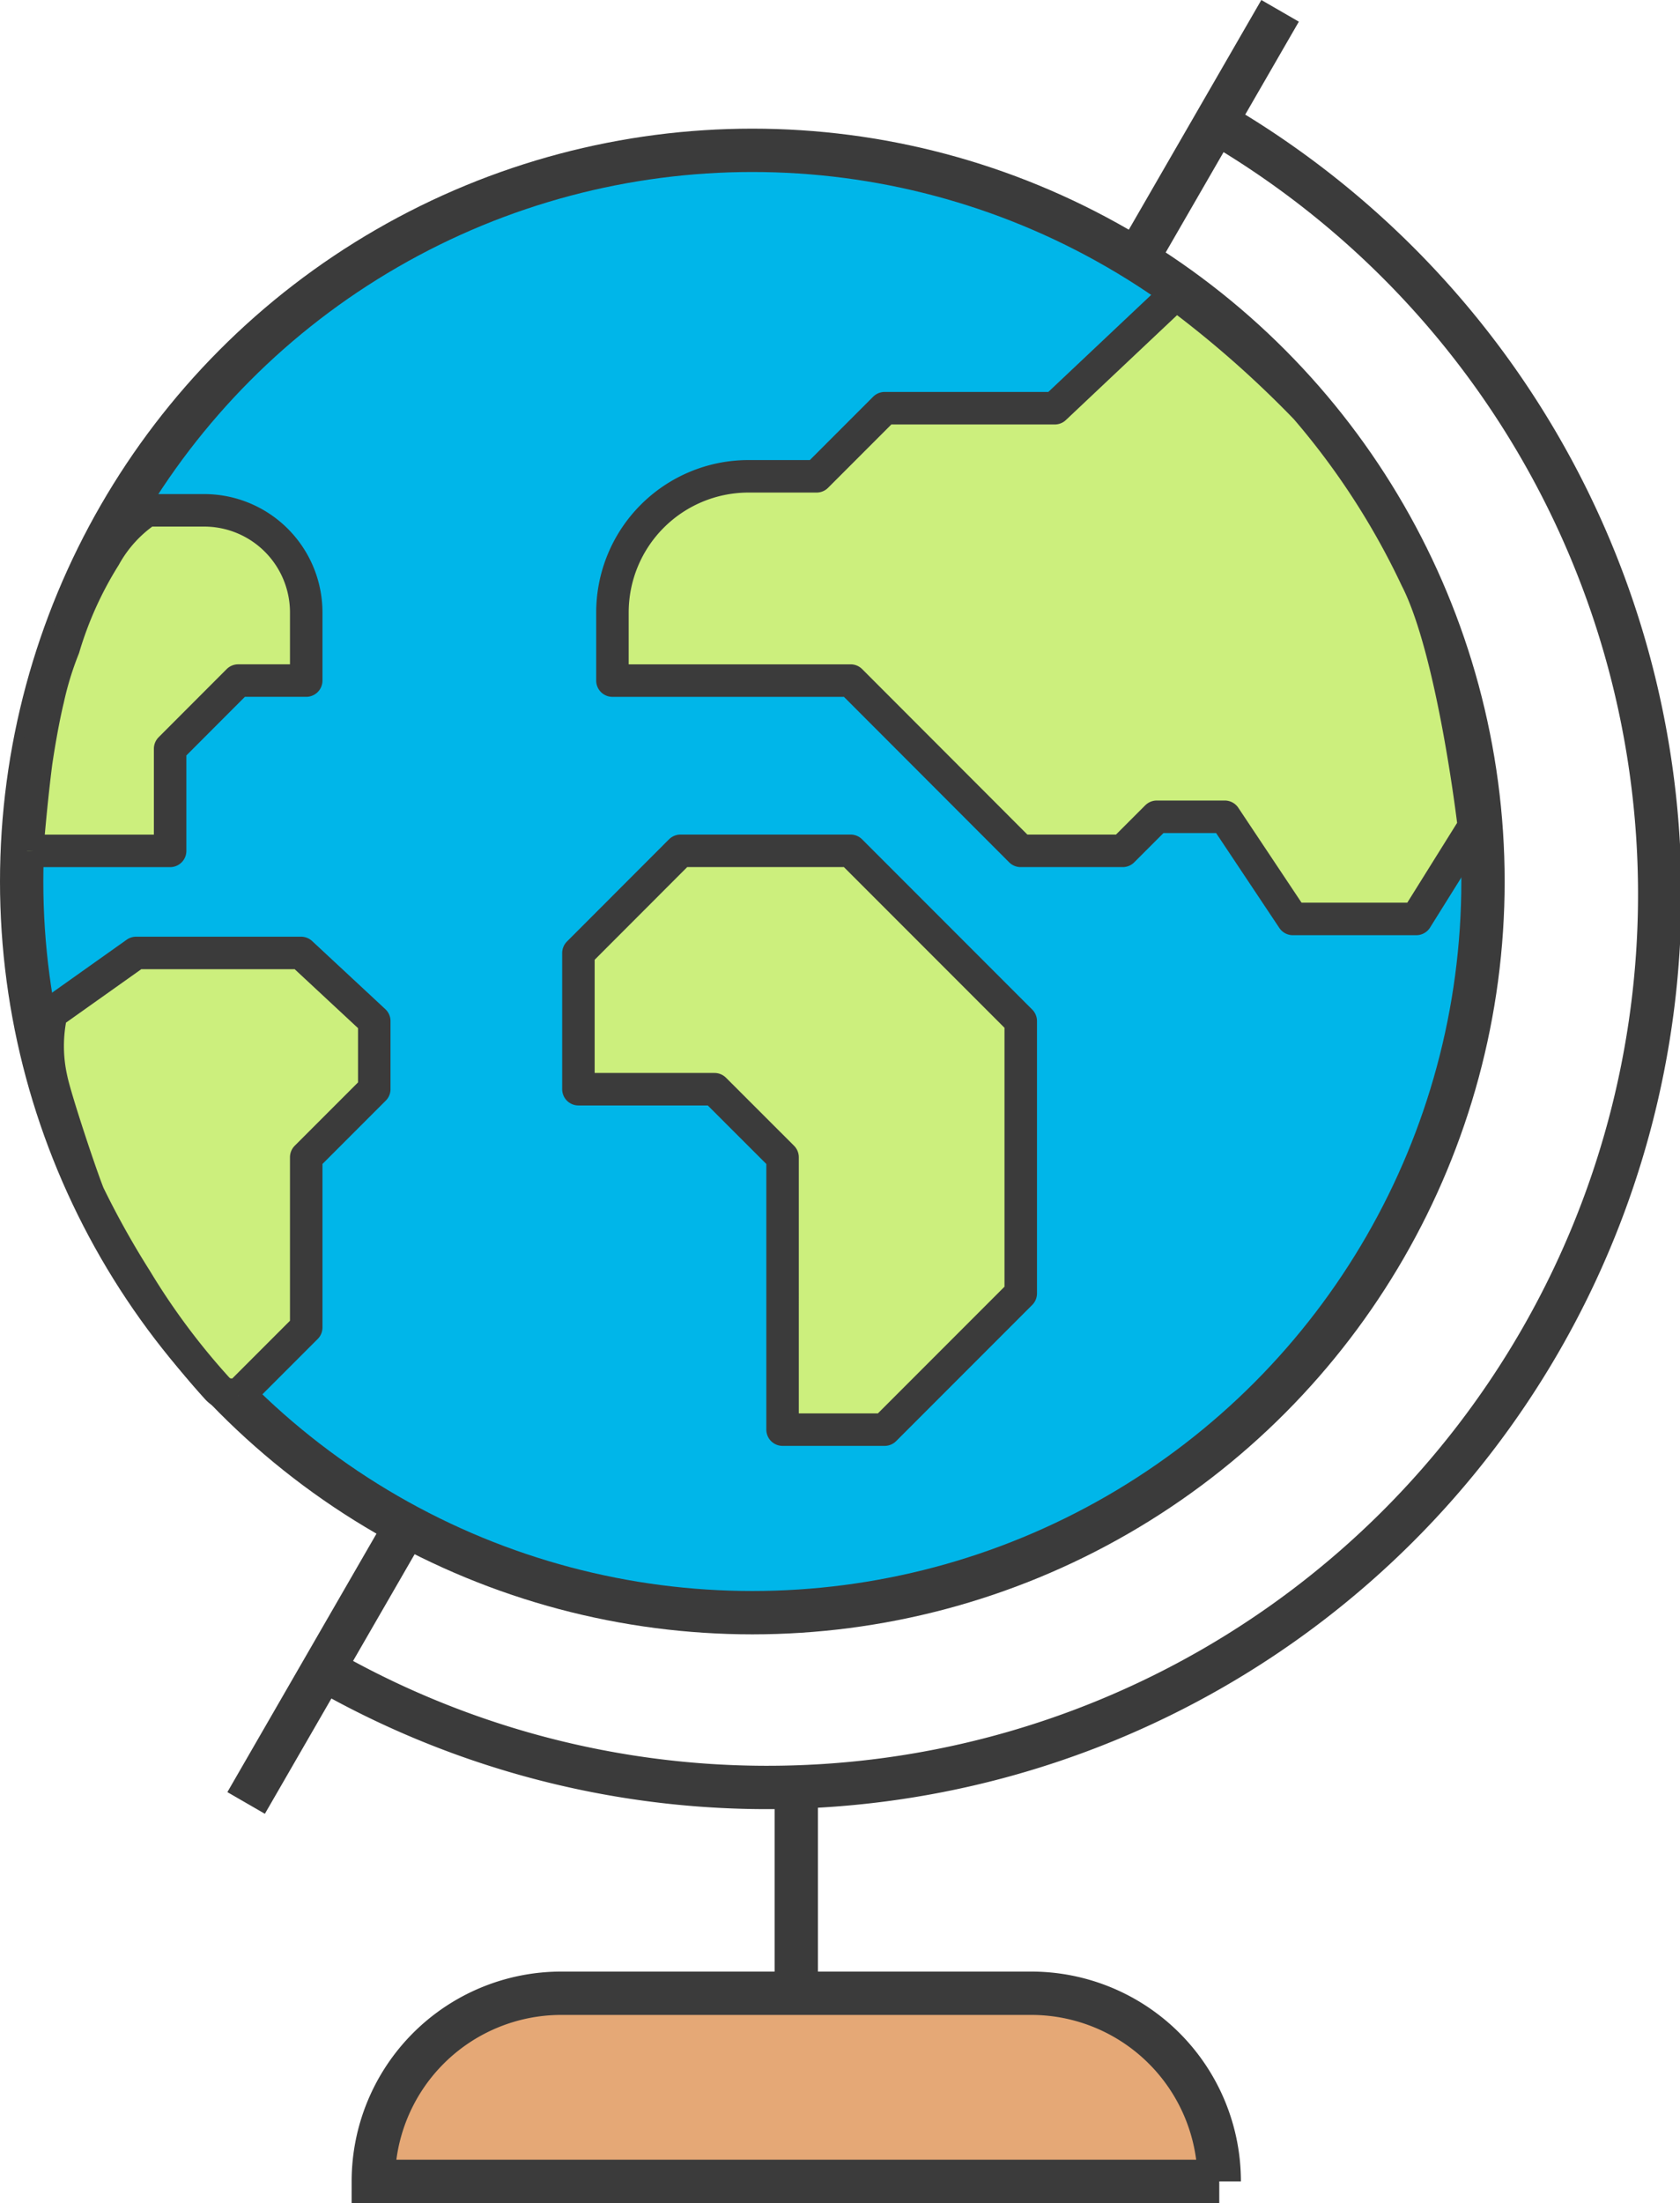 <svg xmlns="http://www.w3.org/2000/svg" width="77.57" height="101.65" viewBox="0 0 77.57 101.65">
  <g id="Сгруппировать_12274" data-name="Сгруппировать 12274" transform="translate(-1313 -1003.349)">
    <g id="Сгруппировать_12110" data-name="Сгруппировать 12110" transform="translate(1324.364 1003.849)">
      <path id="Контур_31453" data-name="Контур 31453" d="M381.808,362.519a41.209,41.209,0,1,0,41.209-71.375" transform="translate(-378.523 -286.164)" fill="none" stroke="#3b3b3b" stroke-miterlimit="10" stroke-width="2"/>
      <line id="Линия_322" data-name="Линия 322" x1="47.741" y2="82.69" transform="translate(0 0)" fill="none" stroke="#3b3b3b" stroke-miterlimit="10" stroke-width="2"/>
      <line id="Линия_325" data-name="Линия 325" y2="8.68" transform="translate(25.402 82.79)" fill="none" stroke="#3b3b3b" stroke-miterlimit="10" stroke-width="2"/>
      <path id="Контур_31456" data-name="Контур 31456" d="M422.061,339.68H383a8.681,8.681,0,0,1,8.68-8.68h21.7a8.681,8.681,0,0,1,8.68,8.68Z" transform="translate(-377.128 -239.53)" fill="#e5a876" stroke="#3b3b3b" stroke-miterlimit="10" stroke-width="2"/>
    </g>
    <g id="Сгруппировать_12109" data-name="Сгруппировать 12109" transform="translate(1314 1010.285)">
      <circle id="Эллипс_185" data-name="Эллипс 185" cx="33.737" cy="33.737" r="33.737" transform="translate(0 0)" fill="#00b6e9" stroke="#3b3b3b" stroke-linejoin="round" stroke-width="2"/>
      <path id="Контур_31450" data-name="Контур 31450" d="M380.041,174.423l3.142-3.142v-7.855l3.142-3.142v-3.142L382.945,154h-7.617l-3.913,2.776a6.916,6.916,0,0,0,0,3.043c.165.833,1.335,4.365,1.721,5.323a40.623,40.623,0,0,0,2.191,3.921,32.263,32.263,0,0,0,3.762,5.046c.468.47.922.158.951.315" transform="translate(-370.044 -116.966)" fill="#ccef7d" stroke="#3b3b3b" stroke-linejoin="round" stroke-width="1.5"/>
      <path id="Контур_31449" data-name="Контур 31449" d="M370.744,156.71c.214-2.587.421-4.1.421-4.1s.227-1.591.543-2.907a14.868,14.868,0,0,1,.723-2.355,16.986,16.986,0,0,1,1.9-4.21A6.173,6.173,0,0,1,376.287,141h2.632a4.713,4.713,0,0,1,4.713,4.713v3.142H380.49L377.348,152v4.713h-6.284" transform="translate(-370.493 -124.389)" fill="#ccef7d" stroke="#3b3b3b" stroke-linejoin="round" stroke-width="1.5"/>
      <path id="Контур_31451" data-name="Контур 31451" d="M414.016,134.552a48.758,48.758,0,0,1,6,5.273,34.779,34.779,0,0,1,5.1,7.858c1.721,3.345,2.661,11.447,2.661,11.447l-2.661,4.26h-5.7l-3.142-4.713h-3.142l-1.571,1.571h-4.713L399,152.393H388v-3.142a6.284,6.284,0,0,1,6.284-6.284h3.142l3.142-3.142h7.855l5.593-5.273" transform="translate(-360.722 -127.926)" fill="#ccef7d" stroke="#3b3b3b" stroke-linejoin="round" stroke-width="1.5"/>
      <path id="Контур_31452" data-name="Контур 31452" d="M401.139,177.707h-4.713V165.139L393.284,162H387v-6.283L391.713,151h7.855l7.855,7.855v12.568Z" transform="translate(-361.293 -118.679)" fill="#ccef7d" stroke="#3b3b3b" stroke-linejoin="round" stroke-width="1.5"/>
    </g>
  </g>
</svg>
